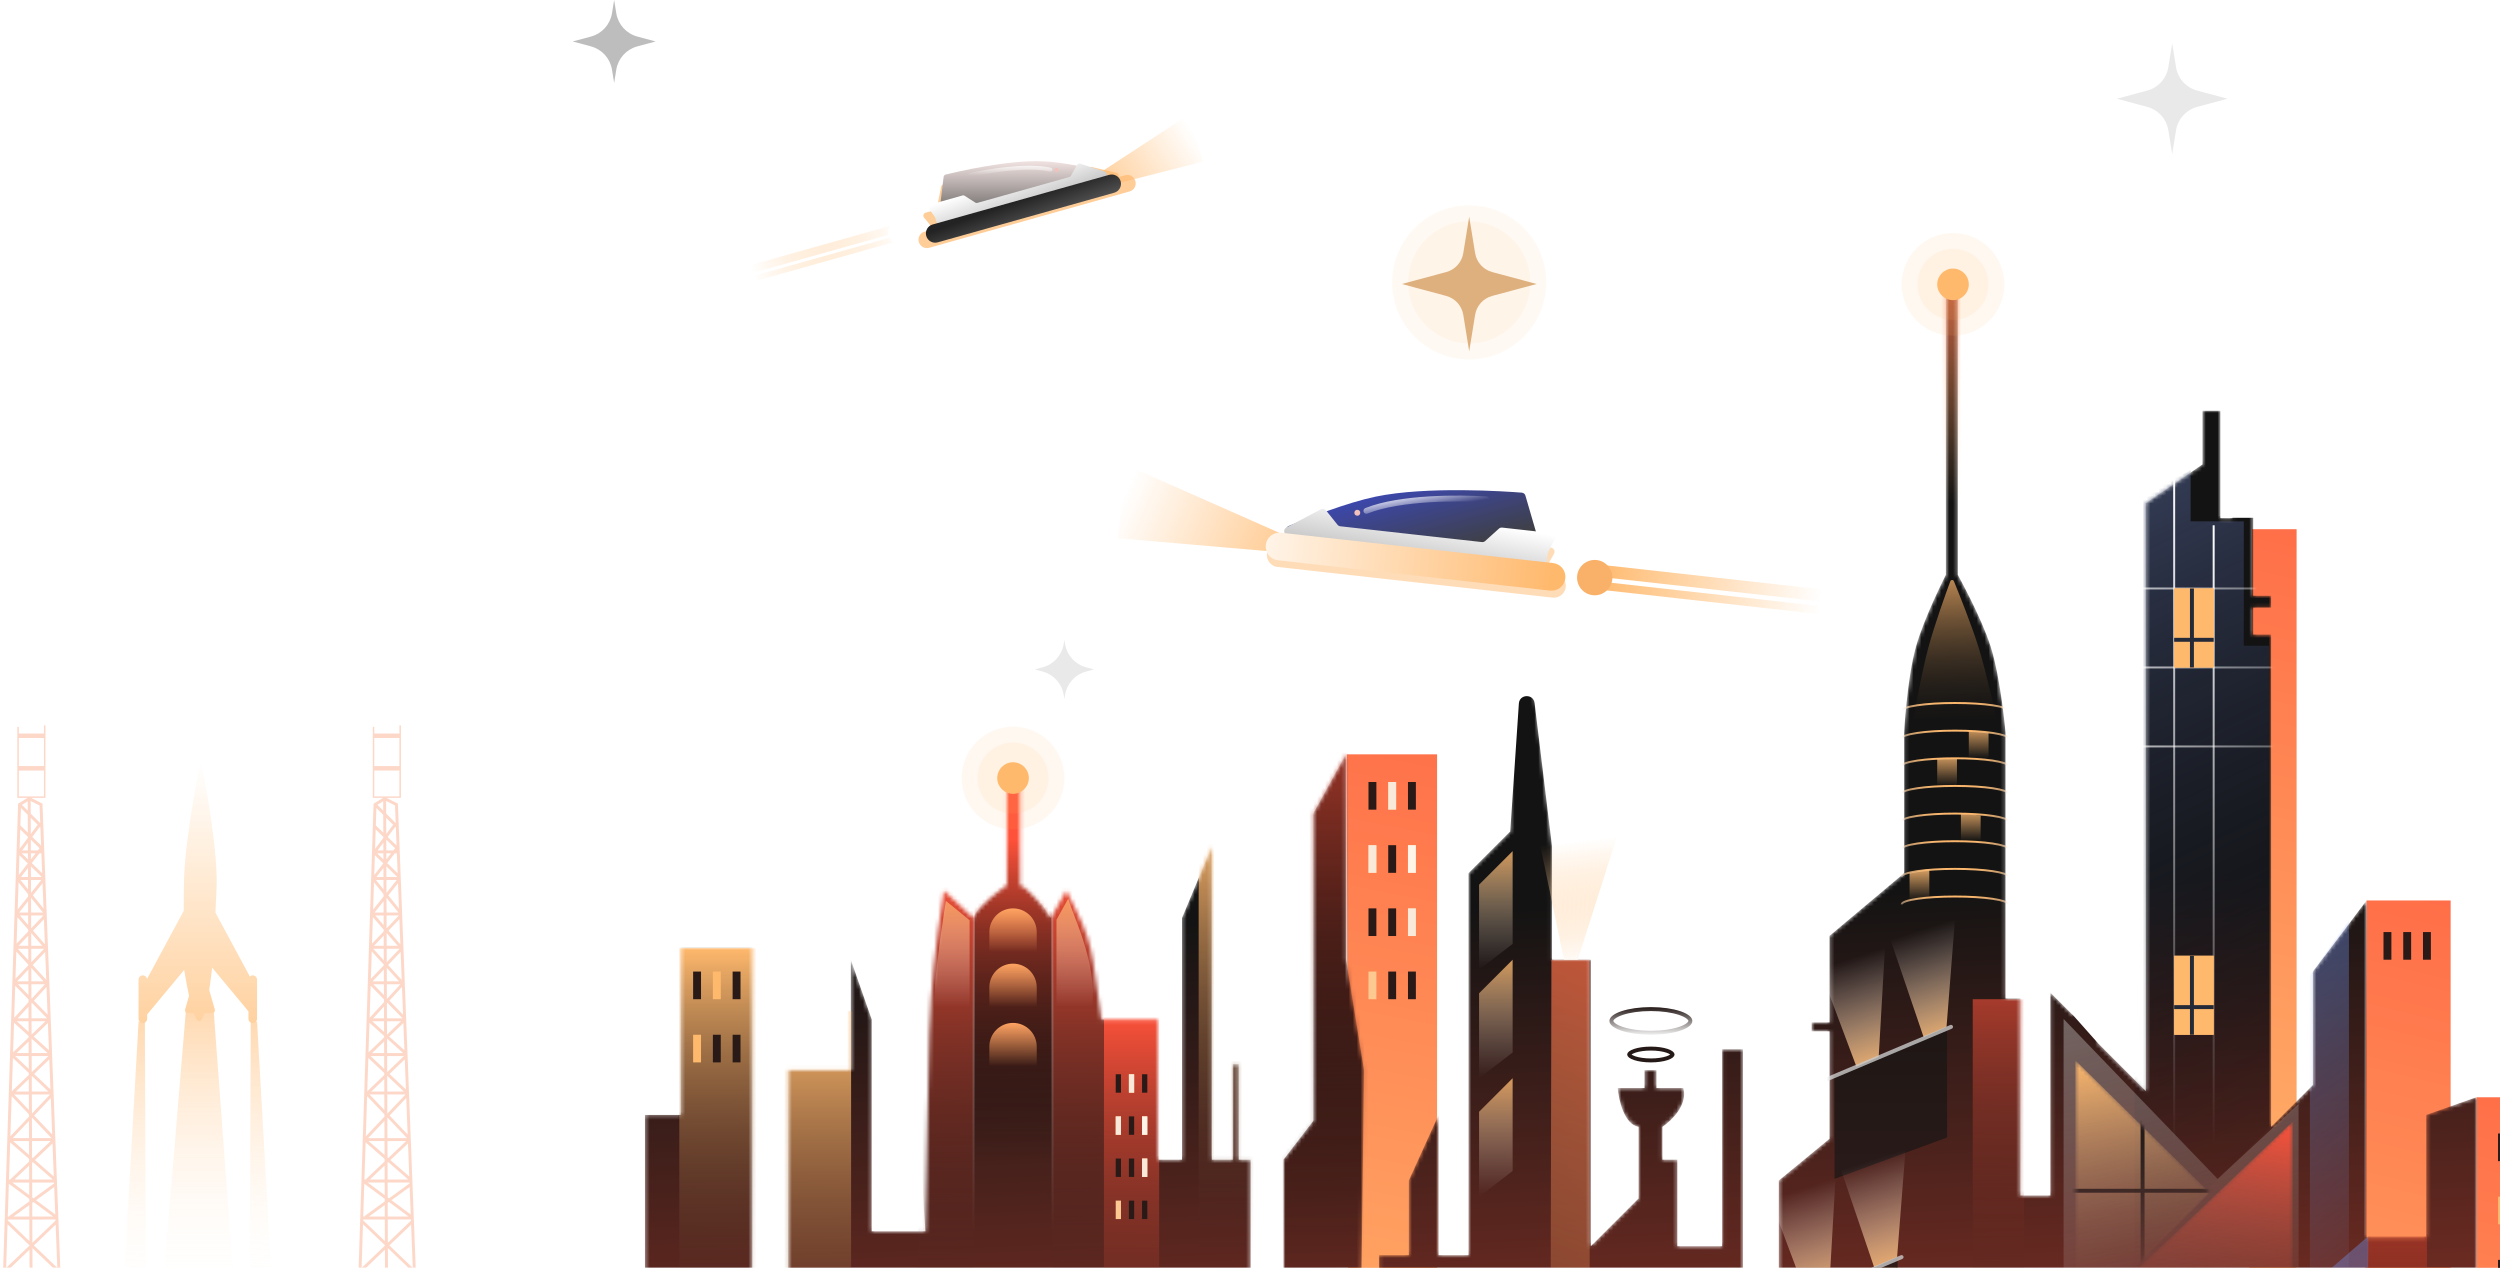 <svg xmlns="http://www.w3.org/2000/svg" xmlns:xlink="http://www.w3.org/1999/xlink" width="633" height="321" fill="none">
  <path fill="url(#a)" d="M341 191h22.867v200.369H341.5L341 191Z"/>
  <path fill="url(#b)" fill-opacity=".25" d="M341 191h22.867v200.369H341.5L341 191Z" style="mix-blend-mode:overlay"/>
  <path fill="url(#c)" d="M599.21 228h21.29v200h-22l.71-200Z"/>
  <path fill="url(#d)" fill-opacity=".25" d="M599.21 228h21.29v200h-22l.71-200Z" style="mix-blend-mode:overlay"/>
  <path fill="url(#e)" d="M570.21 134h11.29v200h-12l.71-200Z"/>
  <path fill="url(#f)" fill-opacity=".25" d="M570.21 134h11.29v200h-12l.71-200Z" style="mix-blend-mode:overlay"/>
  <mask id="h" width="472" height="411" x="156" y="70" maskUnits="userSpaceOnUse" style="mask-type:alpha">
    <path fill="url(#g)" d="m614.33 282.294 12.843-4.533v203.228H156.5V334.423h6.8v-52.129h9.066v-42.308h18.132v112.569l9.065-9.066v-72.528h15.866v-27.953l5.288 15.11v53.64h13.599C235.5 263 234.316 255 239 225.5l7.404 6.931c1.209-3.022 6.54-6.799 8.555-8.31v-29.506h3.288v29.506c1.814.604 6.289 5.792 7.8 8.31L270 225.5c7.5 14.486 6 14.486 8.89 32.618h14.355v35.508h6.044v-61.195l7.555-18.132v79.327h5.288V269.45h1.511v24.176h3.022v38.53h8.31v-38.53l7.555-9.821v-77.816l8.311-15.11v52.129l4.533 27.953-.756 61.195h4.533v-14.354h7.555v-18.887l7.555-16.621v35.508h7.555v-96.703l10.577-10.577v-88.393l10.577 92.17v28.709h9.821v72.527l12.088-12.087v-18.132c-3.626-.605-5.036-6.8-5.288-9.822h6.799v-4.533h3.022v4.533h6.8c1.208 4.231-3.022 8.311-5.289 9.822v8.31h3.778v21.909h11.332v-49.862h5.288v66.483h9.066v-33.241l12.844-10.577V261.14h-4.533v-2.267h4.533v-21.909l18.887-15.865V185.59s.688-13.593 3.022-21.909c2.073-7.385 7.555-18.132 7.555-18.132V70h3.022v75.549s5.954 10.708 8.31 18.132c2.627 8.276 3.778 21.909 3.778 21.909v67.239h3.777v49.863h7.555v-51.374l6.044 6.044v-16.62l6.044 13.598v9.822l12.088 12.088V127.417l14.355-9.821v-13.599h4.533v27.198h3.021V85.11h5.289v65.728h4.533v3.022h-4.533v6.799h4.533v124.657l10.577-10.577V246.03l13.599-18.132v85.371h15.11v-30.975Z"/>
  </mask>
  <g mask="url(#h)">
    <path fill="url(#i)" d="m614.33 282.294 12.843-4.533v203.228H156.5V334.423h6.8v-52.129h9.066v-42.308h18.132v112.569l9.065-9.066v-72.528h15.866v-27.953l5.288 15.11v53.64h13.599c-2.417-33.846-3.777-93.681 12.088-114.08v34.753c1.209-3.022 5.54-6.799 7.555-8.31v-69.506h5.288v69.506c1.814.604 5.289 5.792 6.8 8.31v-36.264c10.879 10.88 13.095 45.834 12.843 61.951h14.355v35.508h6.044v-61.195l7.555-18.132v79.327h5.288V269.45h1.511v24.176h3.022v38.53h8.31v-38.53l7.555-9.821v-77.816l8.311-15.11v52.129l4.533 27.953-.756 61.195h4.533v-14.354h7.555v-18.887l7.555-16.621v35.508h7.555v-96.703l10.577-10.577 2.183-32.394c.164-2.422 3.688-2.516 3.981-.107l4.413 36.278v28.709h9.821v72.527l12.088-12.087v-18.132c-3.626-.605-5.036-6.8-5.288-9.822h6.799v-4.533h3.022v4.533h6.8c1.208 4.231-3.022 8.311-5.289 9.822v8.31h3.778v21.909h11.332v-49.862h5.288v66.483h9.066v-33.241l12.844-10.577V261.14h-4.533v-2.267h4.533v-21.909l18.887-15.865V185.59s.688-13.593 3.022-21.909c2.073-7.385 7.555-18.132 7.555-18.132V70h3.022v75.549s5.954 10.708 8.31 18.132c2.627 8.276 3.778 21.909 3.778 21.909v67.239h3.777v49.863h7.555v-51.374l6.044 6.044 6.044 6.8 12.088 12.088V127.417l14.355-9.821v-13.599h4.533v27.198h3.021v-.085h5.289v19.728h4.533v3.022h-4.533v6.799h4.533v124.657l10.577-10.577V246.03L599.22 228v85.269h15.11v-30.975Z"/>
    <path fill="url(#j)" d="M490.5 192v7h5v-7h-5Z"/>
    <path fill="url(#k)" d="M498.5 185v7l5 .5v-7l-5-.5Z"/>
    <path fill="url(#l)" d="M496.5 206v7l5 .5v-7l-5-.5Z"/>
    <path fill="url(#m)" d="M483.5 221v7l5-1v-7l-5 1Z"/>
    <path fill="url(#n)" d="M512.5 253h-13v88h13v-88Z"/>
    <path fill="url(#o)" d="M614.5 313h-15v118h15V313Z"/>
    <path fill="url(#p)" fill-opacity=".25" d="M614.5 313h-15v118h15V313Z" style="mix-blend-mode:overlay"/>
    <path fill="url(#q)" d="m477.5 234.5 17.469-1.339-2.642 33.714-3.403 1.199L477.5 234.5Z"/>
    <path fill="url(#r)" d="m459.5 241.962 18-5.962-2.173 37.875-3.403 1.199-12.424-33.112Z"/>
    <path fill="url(#s)" d="M464.5 298.5v-26L493 260v28l-28.5 10.5Z"/>
    <path fill="#CACACA" fill-opacity=".8" d="M494.195 260.461a.501.501 0 0 0 .266-.655.5.5 0 0 0-.655-.267l.389.922Zm-32 13.5 32-13.5-.389-.922-32 13.5.389.922Z"/>
    <path fill="url(#t)" d="M540.5 126.5V320l34-34.5v-122h-6.375V132h-13.458v-13l-14.167 7.5Z"/>
    <path fill="url(#u)" d="M515.095 129.551h17.5l-6.804 30.138-1.4-.044-9.296-30.094Z"/>
    <path fill="url(#v)" d="M584.866 247.034V358l9.886-15.5V232.933l-9.886 14.101Z"/>
    <path fill="url(#w)" d="M583.278 327.166V437l15.655-14.426.716-109.574-16.371 14.166Z"/>
    <path stroke="url(#x)" stroke-width=".5" d="M550.5 118v172"/>
    <path stroke="url(#y)" stroke-width=".5" d="M560.5 133v157"/>
    <path stroke="url(#z)" stroke-width=".5" d="M509.5 149h99"/>
    <path stroke="url(#A)" stroke-width=".5" d="M509.5 169h99"/>
    <path stroke="url(#B)" stroke-width=".5" d="M509.5 189h99"/>
    <path fill="url(#C)" d="M522.5 469.5V258l39 40.5 20.5-19v190h-59.5Z"/>
    <path fill="url(#D)" d="M392.823 243h9.677v140h-10l.323-140Z"/>
    <path fill="url(#E)" fill-opacity=".25" d="M392.823 243h9.677v140h-10l.323-140Z" style="mix-blend-mode:overlay"/>
    <path fill="url(#F)" d="M490.823 75h9.677v57h-10l.323-57Z"/>
    <path fill="url(#G)" fill-opacity=".25" d="M490.823 75h9.677v57h-10l.323-57Z" style="mix-blend-mode:overlay"/>
    <path fill="url(#H)" d="M323.5 203.692v156.171L345.968 374l1.532-186s-6.166.756-8.17.735c-1.87-.019-4.76-.735-4.76-.735l-11.07 15.692Z"/>
    <path fill="url(#I)" d="M484.5 182h21s-2.361-11.098-4.5-18c-1.788-5.771-5.05-13.864-6.271-16.842-.172-.418-.758-.408-.915.017-1.102 2.993-4.02 11.077-5.564 16.825-1.857 6.918-3.75 18-3.75 18Z"/>
    <path fill="url(#J)" fill-opacity=".25" d="M484.5 182h21s-2.361-11.098-4.5-18c-1.788-5.771-5.05-13.864-6.271-16.842-.172-.418-.758-.408-.915.017-1.102 2.993-4.02 11.077-5.564 16.825-1.857 6.918-3.75 18-3.75 18Z" style="mix-blend-mode:overlay"/>
    <path fill="url(#K)" d="M260.5 194h-7l-7 30.5v88l20 2.5v-83.5l-6-37.5Z"/>
    <path fill="url(#L)" d="m464.981 292.792 17.468-1.339-2.641 33.714-3.403 1.2-11.424-33.575Z"/>
    <path fill="url(#M)" d="m446.981 300.254 18-5.962-2.173 37.875-3.403 1.2-12.424-33.113Z"/>
    <path fill="url(#N)" d="M451.981 356.792v-26l28.5-12.5v28l-28.5 10.5Z"/>
    <path fill="#CACACA" fill-opacity=".8" d="M481.676 318.753c.254-.107.373-.401.266-.655-.107-.254-.401-.374-.655-.266l.389.921Zm-32 13.5 32-13.5-.389-.921-32 13.5.389.921Z"/>
    <path stroke="url(#O)" stroke-width=".5" d="M508.5 180c0-1.105-6.044-2-13.5-2-7.455 0-13.5.895-13.5 2"/>
    <path stroke="url(#P)" stroke-width=".5" d="M508.5 194c0-1.105-6.044-2-13.5-2-7.455 0-13.5.895-13.5 2"/>
    <path stroke="url(#Q)" stroke-width=".5" d="M508.5 208c0-1.105-6.044-2-13.5-2-7.455 0-13.5.895-13.5 2"/>
    <path stroke="url(#R)" stroke-width=".5" d="M508.5 222c0-1.105-6.044-2-13.5-2-7.455 0-13.5.895-13.5 2"/>
    <path stroke="url(#S)" stroke-width=".5" d="M508.5 187c0-1.105-6.044-2-13.5-2-7.455 0-13.5.895-13.5 2"/>
    <path stroke="url(#T)" stroke-width=".5" d="M508.5 201c0-1.105-6.044-2-13.5-2-7.455 0-13.5.895-13.5 2"/>
    <path stroke="url(#U)" stroke-width=".5" d="M508.5 215c0-1.105-6.044-2-13.5-2-7.455 0-13.5.895-13.5 2"/>
    <path stroke="url(#V)" stroke-width=".5" d="M508.5 229c0-1.105-6.044-2-13.5-2-7.455 0-13.5.895-13.5 2"/>
    <path stroke="url(#W)" stroke-opacity=".7" stroke-width=".5" d="M246.5 210v102"/>
    <path stroke="url(#X)" stroke-opacity=".7" stroke-width=".5" d="M266.5 210v102"/>
    <path fill="url(#Y)" d="M279.5 256h14v114h-14V256Z"/>
    <path fill="url(#Z)" d="M198.5 256h17v114h-17V256Z"/>
    <path fill="url(#aa)" fill-opacity=".15" d="M198.5 256h17v114h-17V256Z" style="mix-blend-mode:overlay"/>
    <path fill="url(#ab)" d="M172 240h19.5v97H172v-97Z"/>
    <path fill="url(#ac)" fill-opacity=".15" d="M172 240h19.5v97H172v-97Z" style="mix-blend-mode:overlay"/>
    <path fill="url(#ad)" d="M266.5 220h13v114h-13V220Z"/>
    <path fill="url(#ae)" d="M232.5 220h14v114h-14V220Z"/>
    <path fill="url(#af)" d="M303.5 205h14v114h-14V205Z"/>
    <path fill="url(#ag)" fill-opacity=".7" d="M239.5 228.098c-.4 2.745-3 18.569-3 26.902h9v-22l-6-4.902Z"/>
    <path fill="url(#ah)" fill-opacity=".15" d="M239.5 228.098c-.4 2.745-3 18.569-3 26.902h9v-22l-6-4.902Z" style="mix-blend-mode:overlay"/>
    <path fill="url(#ai)" fill-opacity=".7" d="M270.5 227.5c.4 2.745 7.5 16 6 27.402h-9v-22l3-5.402Z"/>
    <path fill="url(#aj)" fill-opacity=".15" d="M270.5 227.5c.4 2.745 7.5 16 6 27.402h-9v-22l3-5.402Z" style="mix-blend-mode:overlay"/>
  </g>
  <path fill="url(#ak)" d="M627.133 277.824h22.367v200.369H627.133z"/>
  <path fill="url(#al)" fill-opacity=".25" d="M627.133 277.824h22.367v200.369H627.133z" style="mix-blend-mode:overlay"/>
  <path fill="#291A18" d="M603.5 236h2v7h-2zM608.5 236h2v7h-2zM613.5 236h2v7h-2zM632.5 287h2v7h-2z"/>
  <path fill="#FFB96D" d="M632.5 303h2v7h-2z"/>
  <path fill="#291A18" d="M632.5 319h2v7h-2zM346.5 198h2v7h-2z"/>
  <path fill="#FFB96D" d="M351.5 198h2v7h-2z"/>
  <g filter="url(#am)">
    <path fill="#F8E9DA" d="M351.5 198h2v7h-2z"/>
  </g>
  <path fill="#291A18" d="M356.5 198h2v7h-2z"/>
  <path fill="#FFB96D" d="M346.5 214h2v7h-2z"/>
  <path fill="#291A18" d="M351.5 214h2v7h-2z"/>
  <path fill="#FDC588" d="M356.5 214h2v7h-2z"/>
  <path fill="#291A18" d="M346.5 230h2v7h-2zM351.5 230h2v7h-2z"/>
  <path fill="#FFB96D" d="M356.5 230h2v7h-2z"/>
  <path fill="#FDC991" d="M346.5 246h2v7h-2z"/>
  <path fill="#291A18" d="M351.5 246h2v7h-2zM356.5 246h2v7h-2z"/>
  <g filter="url(#an)">
    <path fill="#F8E9DA" d="M346.5 214h2v7h-2z"/>
  </g>
  <g filter="url(#ao)">
    <path fill="#FFF4E8" d="M356.5 214h2v7h-2z"/>
  </g>
  <g filter="url(#ap)">
    <path fill="#F8E9DA" d="M356.5 230h2v7h-2z"/>
  </g>
  <path fill="#291A18" d="M282.5 272h1.333v4.667H282.5z"/>
  <path fill="#FFB96D" d="M285.834 272h1.333v4.667h-1.333z"/>
  <g filter="url(#aq)">
    <path fill="#F8E9DA" d="M285.834 272h1.333v4.667h-1.333z"/>
  </g>
  <path fill="#291A18" d="M289.167 272h1.333v4.667h-1.333z"/>
  <path fill="#FFB96D" d="M282.5 282.667h1.333v4.667H282.5z"/>
  <path fill="#291A18" d="M285.834 282.667h1.333v4.667h-1.333z"/>
  <path fill="#FDC588" d="M289.167 282.667h1.333v4.667h-1.333z"/>
  <path fill="#291A18" d="M282.5 293.333h1.333v4.667H282.5zM285.834 293.333h1.333v4.667h-1.333z"/>
  <path fill="#FFB96D" d="M289.167 293.333h1.333v4.667h-1.333z"/>
  <path fill="#FDC991" d="M282.5 304h1.333v4.667H282.5z"/>
  <path fill="#291A18" d="M285.834 304h1.333v4.667h-1.333zM289.167 304h1.333v4.667h-1.333z"/>
  <g filter="url(#ar)">
    <path fill="#F8E9DA" d="M282.5 282.667h1.333v4.667H282.5z"/>
  </g>
  <g filter="url(#as)">
    <path fill="#FFF4E8" d="M289.167 282.667h1.333v4.667h-1.333z"/>
  </g>
  <g filter="url(#at)">
    <path fill="#F8E9DA" d="M289.167 293.333h1.333v4.667h-1.333z"/>
  </g>
  <g filter="url(#au)">
    <path fill="#FFB96D" d="m589.5 326.5 2-1.5v7l-2 1.5v-7Z"/>
  </g>
  <circle cx="494.5" cy="72" r="13" fill="#FFB96D" fill-opacity=".1"/>
  <circle cx="494.5" cy="72" r="9" fill="#FFB96D" fill-opacity=".1"/>
  <circle cx="494.5" cy="72" r="4" fill="#FFB96D"/>
  <circle cx="256.5" cy="197" r="13" fill="#FFB96D" fill-opacity=".1"/>
  <circle cx="256.5" cy="197" r="9" fill="#FFB96D" fill-opacity=".1"/>
  <circle cx="256.5" cy="197" r="4" fill="#FFB96D"/>
  <path stroke="url(#av)" d="M428 258.5c0 .264-.16.596-.634.97-.469.369-1.178.724-2.099 1.03-1.837.613-4.406 1-7.267 1-2.86 0-5.429-.387-7.266-1-.921-.306-1.63-.661-2.099-1.03-.474-.374-.635-.706-.635-.97s.161-.596.635-.97c.469-.369 1.178-.724 2.099-1.031 1.837-.612 4.406-.999 7.266-.999 2.861 0 5.43.387 7.267.999.921.307 1.63.662 2.099 1.031.474.374.634.706.634.97Z"/>
  <path stroke="#241917" d="M423.5 267c0 .057-.034.191-.281.386-.241.19-.62.383-1.134.554-1.022.341-2.467.56-4.085.56-1.618 0-3.062-.219-4.084-.56-.514-.171-.894-.364-1.135-.554-.246-.195-.281-.329-.281-.386 0-.057.035-.191.281-.386.241-.19.621-.383 1.135-.554 1.022-.341 2.466-.56 4.084-.56 1.618 0 3.063.219 4.085.56.514.171.893.364 1.134.554.247.195.281.329.281.386Z"/>
  <mask id="ay" width="35" height="60" x="525" y="268" maskUnits="userSpaceOnUse" style="mask-type:alpha">
    <path fill="url(#aw)" d="M525.5 268.5V328h8l26-26-34-33.5Z"/>
    <path fill="url(#ax)" fill-opacity=".25" d="M525.5 268.5V328h8l26-26-34-33.5Z"/>
  </mask>
  <g mask="url(#ay)">
    <path fill="url(#az)" d="M525.5 268.5V328h8l26-26-34-33.5Z"/>
    <path fill="url(#aA)" fill-opacity=".25" d="M525.5 268.5V328h8l26-26-34-33.5Z" style="mix-blend-mode:overlay"/>
    <path stroke="#000" d="M523 301.5h39.5M542.5 283v39.5"/>
  </g>
  <mask id="aD" width="51" height="60" x="530" y="284" maskUnits="userSpaceOnUse" style="mask-type:alpha">
    <path fill="url(#aB)" d="M580.5 284v59.5h-8l-42-12 50-47.5Z"/>
    <path fill="url(#aC)" fill-opacity=".25" d="M580.5 284v59.5h-8l-42-12 50-47.5Z"/>
  </mask>
  <g mask="url(#aD)">
    <path fill="url(#aE)" d="M580.5 284v59.5h-8l-42-12 50-47.5Z"/>
    <path fill="url(#aF)" fill-opacity=".25" d="M580.5 284v59.5h-8l-42-12 50-47.5Z" style="mix-blend-mode:overlay"/>
  </g>
  <path fill="url(#aG)" fill-opacity=".8" d="m383 215.5-8.5 8.5v21.5l8.5-6.5v-23.5Z"/>
  <path fill="url(#aH)" fill-opacity=".8" d="m383 243-8.5 8.5V273l8.5-6.5V243Z"/>
  <path fill="url(#aI)" fill-opacity=".8" d="m383 273-8.5 8.5V303l8.5-6.5V273Z"/>
  <g filter="url(#aJ)">
    <path fill="#FFB96D" d="M550.5 242h10v20h-10z"/>
  </g>
  <path fill="#FFB96D" d="M550.5 242h10v20h-10z"/>
  <path stroke="#252A38" d="M555 242v20M560.5 255h-10"/>
  <g filter="url(#aK)">
    <path fill="#FFB96D" d="M550.5 149h10v20h-10z"/>
  </g>
  <path fill="#FFB96D" d="M550.5 149h10v20h-10z"/>
  <path stroke="#252A38" d="M555 149v20M560.5 162h-10"/>
  <path fill="url(#aL)" d="M390 214.095 396 243h3.5l13.5-42.5-23 13.595Z"/>
  <path fill="#291A18" d="M175.5 246h2v7h-2z"/>
  <path fill="#FFB96D" d="M180.5 246h2v7h-2z"/>
  <path fill="#291A18" d="M185.5 246h2v7h-2z"/>
  <path fill="#FFB96D" d="M175.5 262h2v7h-2z"/>
  <path fill="#291A18" d="M180.5 262h2v7h-2zM185.5 262h2v7h-2z"/>
  <path fill="url(#aM)" d="M352.5 324c0-1.657 1.344-3 3-3 1.657 0 3 1.343 3 3v8h-6v-8Z"/>
  <path fill="url(#aN)" fill-opacity=".15" d="M352.5 324c0-1.657 1.344-3 3-3 1.657 0 3 1.343 3 3v8h-6v-8Z" style="mix-blend-mode:overlay"/>
  <path fill="url(#aO)" d="M250.5 236c0-3.314 2.687-6 6-6 3.314 0 6 2.686 6 6v5h-12v-5Z"/>
  <path fill="url(#aP)" fill-opacity=".15" d="M250.5 236c0-3.314 2.687-6 6-6 3.314 0 6 2.686 6 6v5h-12v-5Z" style="mix-blend-mode:overlay"/>
  <path fill="url(#aQ)" d="M250.5 250c0-3.314 2.687-6 6-6 3.314 0 6 2.686 6 6v5h-12v-5Z"/>
  <path fill="url(#aR)" fill-opacity=".15" d="M250.5 250c0-3.314 2.687-6 6-6 3.314 0 6 2.686 6 6v5h-12v-5Z" style="mix-blend-mode:overlay"/>
  <path fill="url(#aS)" d="M250.5 265c0-3.314 2.687-6 6-6 3.314 0 6 2.686 6 6v5h-12v-5Z"/>
  <path fill="url(#aT)" fill-opacity=".15" d="M250.5 265c0-3.314 2.687-6 6-6 3.314 0 6 2.686 6 6v5h-12v-5Z" style="mix-blend-mode:overlay"/>
  <path fill="url(#aU)" d="M364.5 324c0-1.657 1.344-3 3-3 1.657 0 3 1.343 3 3v8h-6v-8Z"/>
  <path fill="url(#aV)" fill-opacity=".15" d="M364.5 324c0-1.657 1.344-3 3-3 1.657 0 3 1.343 3 3v8h-6v-8Z" style="mix-blend-mode:overlay"/>
  <circle cx="372" cy="71.5" r="15.438" fill="#FFC484" fill-opacity=".1"/>
  <circle cx="372" cy="71.5" r="19.5" fill="#FFC484" fill-opacity=".1"/>
  <path fill="#DEB07E" d="m372 54.844 1.498 9.256c.374 2.305 2.063 4.176 4.318 4.783l11.247 3.024-11.247 3.024c-2.255.606-3.944 2.478-4.318 4.783L372 88.969l-1.498-9.256c-.374-2.305-2.063-4.176-4.318-4.783l-11.246-3.024 11.246-3.024c2.255-.606 3.944-2.478 4.318-4.783L372 54.844Z"/>
  <g filter="url(#aW)">
    <path fill="#FFCD98" fill-rule="evenodd" d="m238.293 47.299-1.169 5.775-2.756.775c-.549.154-.756.822-.391 1.26l1.306 1.568c.071.085.123.184.153.29l.203.722c.052.184.165.334.311.434l-1.825.513c-1.132.318-1.792 1.494-1.473 2.627.318 1.132 1.494 1.792 2.626 1.474l50.728-14.261c1.132-.318 1.792-1.494 1.474-2.627-.319-1.132-1.495-1.792-2.627-1.474l-1.643.462c.175-.411-.01-.959-.542-1.084l-6.233-1.465a.786.786 0 0 0-.822.312l-.142.201c-3.125-.328-6.489-.577-9.326-.542-9.767.119-24.483 3.729-27.285 4.438-.291.074-.508.307-.567.601Z" clip-rule="evenodd"/>
  </g>
  <path stroke="url(#aX)" stroke-width="2.062" d="m225.702 58.168-37.063 10.42"/>
  <path stroke="url(#aY)" stroke-width="1.375" d="m226.379 60.575-37.064 10.42"/>
  <circle cx="227.845" cy="58.864" r="3" fill="#fff" transform="rotate(-15.7 227.845 58.864)"/>
  <path fill="url(#aZ)" d="m301.189 28.896-32.213 21.084 35.596-9.05-3.383-12.034Z"/>
  <path fill="url(#ba)" d="m238.925 44.785-1.288 10.617c-.061.5.407.901.892.765l40.874-11.491c.693-.195.683-1.157-.017-1.322-3.611-.849-10.366-2.297-15.308-2.517-8.868-.395-22.024 2.712-24.635 3.355-.283.07-.483.305-.518.594Z"/>
  <path fill="url(#bb)" d="m235.229 52.863 1.481 2.063a.699.699 0 0 1 .106.221l.285 1.013c.106.375.495.594.871.488l41.811-11.755c.669-.188.692-1.128.033-1.349l-6.265-2.098a.706.706 0 0 0-.84.324l-1.525 2.718a.706.706 0 0 1-.425.334l-23.272 6.543a.705.705 0 0 1-.572-.085l-2.647-1.697a.706.706 0 0 0-.572-.085l-8.087 2.274c-.472.133-.668.693-.382 1.091Z"/>
  <path fill="url(#bc)" d="M280.849 44.268 236.15 56.835c-1.251.352-1.98 1.651-1.628 2.902.352 1.251 1.651 1.98 2.902 1.628l44.698-12.566c1.251-.352 1.98-1.651 1.629-2.902-.352-1.251-1.651-1.98-2.902-1.628Z"/>
  <path stroke="url(#bd)" stroke-linecap="round" d="M245.58 44.353c4.292-1.026 14.377-2.743 20.382-1.399"/>
  <circle cx="267.541" cy="43.03" r=".5" fill="#F3C1BA" transform="rotate(-15.7 267.541 43.03)"/>
  <path fill="#E9E9E9" d="m550 11 .978 6.041c.459 2.837 2.539 5.14 5.314 5.886L564 25l-7.708 2.073c-2.775.746-4.855 3.05-5.314 5.886L550 39l-.978-6.041c-.459-2.837-2.539-5.14-5.314-5.886L536 25l7.708-2.073c2.775-.746 4.855-3.05 5.314-5.886L550 11ZM269.5 162l.174 1.072c.459 2.837 2.538 5.141 5.313 5.887l2.013.541-2.013.541c-2.775.746-4.854 3.05-5.313 5.887L269.5 177l-.174-1.072c-.459-2.837-2.538-5.141-5.313-5.887L262 169.5l2.013-.541c2.775-.746 4.854-3.05 5.313-5.887L269.5 162Z"/>
  <path fill="#BDBDBD" d="m155.5 0 .545 3.365c.459 2.837 2.539 5.14 5.314 5.886L166 10.5l-4.641 1.248c-2.775.746-4.855 3.05-5.314 5.886L155.5 21l-.545-3.365c-.459-2.837-2.539-5.14-5.314-5.886L145 10.5l4.641-1.248c2.775-.746 4.855-3.05 5.314-5.886L155.5 0Z"/>
  <g opacity=".6">
    <path fill="url(#be)" d="m47.085 255.671-9 108h24l-8-108h-7Z"/>
    <path fill="url(#bf)" d="m35.085 258.671-6 106h8l-.4-106h-1.6Z"/>
    <path fill="url(#bg)" d="m65.085 258.671 6 106h-8l.4-106h1.6Z"/>
    <path fill="url(#bh)" fill-rule="evenodd" d="M50.846 192.723s-3.74 17.177-4.239 29.507c-.058 1.438-.076 4.712-.074 8.36l-9.293 17.259c-.095-.503-.537-.883-1.068-.883-.6 0-1.087.486-1.087 1.086v9.902c0 .6.487 1.087 1.087 1.087.6 0 1.087-.487 1.087-1.087v-1.092l9.375-11.287c.427 2.571.836 4.751 1.23 6.549l-1.002 3.492c-.128.447.207.893.673.893h1.513c.992 2.744 1.885 2.694 2.725 0h1.948c.465 0 .801-.446.673-.893l-1.419-4.946c.234-1.535.466-3.291.696-5.263l.028-.419 9.211 11.089v1.877c0 .6.487 1.087 1.087 1.087s1.087-.487 1.087-1.087v-9.902c0-.6-.487-1.086-1.087-1.086-.284 0-.543.109-.737.287l-8.711-16.178c.205-3.84.355-7.343.317-8.845-.309-12.254-4.022-29.507-4.022-29.507Z" clip-rule="evenodd"/>
    <path fill="#FBBEA4" fill-rule="evenodd" d="M101.509 201.838v-18.167h-.374v2.06h-6.368v-1.686h-.375v17.98h2.586l-2.221 1.367-.172.105-.006.201-.386 11.987-.217 6.742-.289 8.99-.268 8.318-.048.05.045.044-.001.016-.289 8.989-.301 9.365-.283 8.802-.313 9.739-.38 11.799-.337 10.488-.301 9.364-.44 13.672-.368 11.425-.319 9.926.749.024.307-9.559 6.408 4.967.001.313-6.566 4.903.448.6 6.122-4.57.022 5.583.749-.003-.024-6.138.069-.052 7.058 5.47.014.361.748-.029-.022-.573.065-.083-.07-.054-.425-11.089-.439-11.424-.524-13.672-.359-9.364-.402-10.488-.453-11.799-.374-9.739-.337-8.803-.36-9.364-.344-8.99-.324-8.428-.345-8.989-.258-6.743-.031-.796.019-.02-.02-.02-.013-.33.068-.088-.073-.057-.41-10.675-.008-.221-.199-.1-2.701-1.35h3.657v-.187Zm-6.742-14.983v7.117h6.368v-7.117h-6.368Zm0 8.24h6.368v6.555h-6.368v-6.555Zm5.467 14.425.175 4.571-2.244-2.176 1.913-2.551.156.156Zm-.043-1.102-.171-4.472-2.254-1.127.013 3.186 2.412 2.413Zm-3.164-3.165-.009-2.372-1.463.9 1.472 1.472Zm-1.726-.666 1.73 1.729.018 4.516L95.159 209l.142-4.413Zm2.482 2.482 1.761 1.76-1.745 2.326-.016-4.086Zm2.248 7.698-2.227-2.158.011 2.713h1.784l.432-.555Zm-2.978-2.887-1.926-1.868-.158 4.917 2.085-2.78-.001-.269Zm8.338 132.095-.363-9.464-6.034 4.506 6.397 4.958Zm-7.012-5.434 6.25-4.667h-6.35l.018 4.603.082.064Zm-.833-.646-.016-4.021h-5.172l5.188 4.021Zm-.385-98.413h-2.463l2.453-2.57.01 2.57Zm-2.964-.56 2.95-3.09-.002-.452-2.733-3.143-.215 6.685Zm.831-7.119h2.103l.009 2.43-2.113-2.43Zm2.87 4.442.013 3.237h2.802l-2.815-3.237Zm3.466 3.986.051.059.002.039-.103-.098h.05Zm.005-1.136-3.004-3.454 2.761-2.892.243 6.346Zm-3.476-4.045 3.1-3.247h-3.112l.013 3.247Zm-2.389-18.979h1.565l.006 1.525-1.571-1.525Zm1.539 2.538-2.287 2.941.161-5.005 2.126 2.064Zm.788.765 2.772 2.691h-2.761l-.011-2.691Zm2.847 1.719-2.632-2.554 1.919-2.468h.519l.193 5.022Zm-3.573 4.105-1.927-2.384h1.918l.009 2.384Zm.007 1.811-.002-.614-2.414-2.986-.222 6.898 2.638-3.298Zm3.764 4.045-3.014-3.728.015 3.728h2.999Zm-2.557-4.355 2.702 3.343-.246-6.413-2.456 3.07Zm-1.191 4.355h-2.293l2.282-2.852.011 2.852Zm.717-8.24h2.624l-2.611 3.263-.013-3.263Zm-.761-3.037-1.779 2.288h1.788l-.009-2.288Zm1.933-3.706-1.192 1.533-.006-1.533h1.198Zm-1.958-2.68-1.448 1.931h1.456l-.007-1.931Zm.424 108.31h-5.537l5.516-5.28.021 5.28Zm-5.928-.663 5.903-5.65-0-.091-5.547-5.313-.356 11.054Zm.388-12.06.006-.2h5.483l.021 5.478-5.511-5.278Zm6.646 6.365 5.503-5.267.42 10.939-5.923-5.672Zm-.379.674 5.934 5.684h-5.912l-.022-5.684Zm-.005-1.343 5.849-5.598-.012-.298h-5.86l.023 5.896Zm-1.024-70.262-.001-.153-3.047-3.331-.222 6.91 3.27-3.426Zm-2.67-4.181 2.665 2.913-.011-2.913h-2.654Zm6.933.8-3.167 3.317 3.438 3.758-.271-7.075Zm-3.498 7.441-.013-3.391 3.102 3.391h-3.089Zm-.032-8.241.013 3.399 3.244-3.399h-3.257Zm-.729 5.261-2.844 2.98h2.856l-.012-2.98Zm.245 62.537h-4.014l4.002-2.905.011 2.905Zm-5.129-.116 5.114-3.712-.003-.646-5.171-3.839-.268 8.313h.411l-.084-.116Zm.791-8.499 4.317 3.205-.013-3.205h-4.304Zm5.054 0 .015 3.763.329.244 5.202-3.776-.009-.231h-5.538Zm5.581 1.132-4.606 3.343 4.874 3.618-.268-6.961Zm-.287 7.483-4.955-3.679-.319.232.013 3.447h5.26Zm-5.381-30.902h4.621l-4.549 4.784-.053-.056-.019-4.728Zm4.804.894-4.215 4.434 4.57 4.806-.355-9.24Zm.192 10.156-4.924-5.179-.049.051.02 5.128h4.953Zm-5.723-5.426-.002-.596-4.374-4.6-.326 10.142 4.703-4.946Zm-3.75-5.624 3.743 3.937-.015-3.937H93.58Zm3.771 11.05-.017-4.343-4.129 4.343h4.146Zm.752.749h4.725l-4.546 4.31-.162-.141-.016-4.169Zm-.735 3.514-.014-3.514h-4.021l4.035 3.514Zm.004.997-4.795-4.176-.302 9.404h.283l4.817-4.568-.003-.66Zm.931.811-.178.17.017 4.247h5.232l-5.071-4.417Zm.546-.517 4.774 4.158-.322-8.381-4.452 4.223Zm-1.457 4.934-.014-3.54-3.732 3.54h3.746Zm-.087-22.287h-3.301l3.288-3.16.012 3.16Zm-4.296-.083 4.279-4.112-.002-.502-4.022-3.802-.273 8.499h.098l-.08-.083Zm.826-8.907h3.434l.013 3.259-3.447-3.259Zm4.199 3.97-.015-3.97h4.261l-4.188 4.024-.057-.054Zm.602.569 3.849-3.698.292 7.613-4.141-3.915Zm-.541.52 4.158 3.931h-4.2l-.015-3.877.057-.054Zm-.111-13.862h3.53l-3.516 3.373-.013-3.373Zm-4.674 7.869 3.941-3.78-.002-.376-3.698-3.329-.241 7.485Zm.934-7.869 3.001 2.701-.011-2.701H94.245Zm7.888.445-3.579 3.433 3.843 3.459-.264-6.892Zm-.06 7.609-4.061-3.656-.01.01.014 3.646h4.057Zm-4.806 0-.011-2.931-3.055 2.931h3.066Zm-.035-8.803h-2.737l2.726-2.973.012 2.973Zm-3.64-.123 3.625-3.954-.003-.732-3.361-3.435-.261 8.121Zm.946-8.492h2.661l.011 2.731-2.671-2.731Zm3.53 3.609-.106-.109-.014-3.5h3.428l-3.308 3.609Zm.525.536 3.189-3.48.269 7.015-3.458-3.535Zm-.507.553 3.832 3.917h-3.936l-.015-3.787.119-.13Zm3.981 3.917h.02l-.001-.019-.019.019Zm-4.54 75.289h-5.499l5.481-4.492.018 4.492Zm-6.353-.269 6.332-5.188-.001-.311-6.002-4.721-.329 10.22Zm1.304-10.406 5.023 3.951-.015-3.951H92.478Zm5.757 0 .018 4.542.04.032 5.582-4.574h-5.639Zm6.346.389-5.686 4.659 6.047 4.757-.361-9.416Zm.256 10.286-6.535-5.141-.045.037.02 5.104h6.561Z" clip-rule="evenodd"/>
    <path fill="#FBBCA3" fill-rule="evenodd" d="M11.509 201.838v-18.167h-.375v2.06H4.767v-1.686h-.375v17.98h2.586l-2.221 1.367-.172.105-.006.201-.386 11.987-.217 6.742-.289 8.99-.268 8.318-.048.05.045.044-.001.016-.289 8.989-.301 9.365-.283 8.802-.313 9.739-.38 11.799-.337 10.488-.301 9.364-.44 13.672-.368 11.425-.319 9.926.749.024.307-9.559 6.408 4.967.001.313-6.566 4.903.448.6 6.122-4.57.022 5.583.749-.003-.024-6.138.069-.052 7.058 5.47.014.361.749-.029-.022-.573.064-.083-.07-.054-.425-11.089-.438-11.424-.524-13.672-.359-9.364-.402-10.488-.453-11.799-.374-9.739-.338-8.803-.359-9.364-.345-8.99-.323-8.428-.345-8.989-.259-6.743-.03-.796.019-.02-.021-.02-.013-.33.068-.088-.074-.057-.409-10.675-.009-.221-.198-.1-2.701-1.35h3.657v-.187Zm-6.742-14.983v7.117h6.368v-7.117H4.767Zm0 8.24h6.368v6.555H4.767v-6.555Zm5.466 14.425.175 4.571-2.244-2.176 1.913-2.551.155.156Zm-.042-1.102-.172-4.472-2.254-1.127.013 3.186 2.413 2.413Zm-3.165-3.165-.009-2.372-1.463.9 1.472 1.472Zm-1.726-.666 1.73 1.729.018 4.516L5.159 209l.142-4.413Zm2.482 2.482 1.761 1.76-1.745 2.326-.016-4.086Zm2.248 7.698-2.226-2.158.011 2.713h1.784l.431-.555Zm-2.978-2.887-1.926-1.868-.158 4.917 2.085-2.78-.001-.269Zm8.339 132.095-.363-9.464-6.035 4.506 6.398 4.958Zm-7.012-5.434 6.25-4.667H8.279l.018 4.603.082.064Zm-.833-.646-.016-4.021H2.358l5.188 4.021Zm-.385-98.413h-2.463l2.453-2.57.01 2.57Zm-2.964-.56 2.95-3.09-.002-.452-2.733-3.143-.215 6.685Zm.831-7.119h2.103l.01 2.43-2.113-2.43Zm2.87 4.442.013 3.237h2.802l-2.815-3.237Zm3.466 3.986.051.059.002.039-.102-.098h.05Zm.005-1.136-3.004-3.454 2.76-2.892.243 6.346Zm-3.476-4.045 3.099-3.247h-3.112l.013 3.247Zm-2.389-18.979H7.069l.006 1.525-1.571-1.525Zm1.539 2.538-2.287 2.941.161-5.005 2.126 2.064Zm.788.765 2.772 2.691H7.841l-.011-2.691Zm2.847 1.719-2.632-2.554 1.919-2.468h.52l.193 5.022Zm-3.573 4.105-1.928-2.384h1.918l.009 2.384Zm.007 1.811-.002-.614-2.414-2.986-.222 6.898 2.638-3.298Zm3.765 4.045-3.014-3.728.015 3.728h3Zm-2.558-4.355 2.702 3.343-.246-6.413-2.456 3.07Zm-1.191 4.355H4.835l2.282-2.852.011 2.852Zm.717-8.24h2.623l-2.611 3.263-.013-3.263Zm-.761-3.037-1.779 2.288h1.788l-.009-2.288Zm1.933-3.706-1.192 1.533-.006-1.533h1.198Zm-1.958-2.68L5.61 215.322h1.456l-.008-1.931Zm.424 108.31H1.946l5.516-5.28.021 5.28Zm-5.928-.663 5.903-5.65-0-.091-5.547-5.313-.356 11.054Zm.388-12.06.006-.2h5.483l.021 5.478-5.511-5.278Zm6.646 6.365 5.503-5.267.42 10.939-5.922-5.672Zm-.379.674 5.934 5.684H8.232l-.022-5.684Zm-.005-1.343 5.848-5.598-.011-.298H8.181l.023 5.896Zm-1.024-70.262-.001-.153-3.047-3.331-.222 6.91 3.27-3.426Zm-2.67-4.181 2.665 2.913-.011-2.913H4.51Zm6.933.8-3.166 3.317 3.438 3.758-.271-7.075Zm-3.498 7.441-.013-3.391 3.102 3.391H7.945Zm-.032-8.241.013 3.399 3.244-3.399H7.913Zm-.729 5.261-2.844 2.98h2.856l-.012-2.98Zm.245 62.537H3.415l4.002-2.905.011 2.905Zm-5.129-.116 5.114-3.712-.003-.646-5.171-3.839-.267 8.313h.411l-.084-.116Zm.791-8.499 4.317 3.205-.013-3.205H3.091Zm5.054 0 .015 3.763.329.244 5.202-3.776-.009-.231H8.144Zm5.581 1.132-4.606 3.343 4.873 3.618-.267-6.961Zm-.287 7.483-4.955-3.679-.319.232.013 3.447h5.26Zm-5.381-30.902h4.621l-4.549 4.784-.053-.056-.019-4.728Zm4.804.894-4.215 4.434 4.57 4.806-.354-9.24Zm.191 10.156-4.924-5.179-.049.051.02 5.128h4.952ZM7.33 282.751l-.002-.596-4.374-4.6-.326 10.142 4.703-4.946Zm-3.75-5.624 3.743 3.937-.015-3.937H3.58Zm3.771 11.05-.017-4.343-4.129 4.343h4.146Zm.752.749h4.724l-4.546 4.31-.162-.141-.016-4.169Zm-.735 3.514-.014-3.514H3.333l4.035 3.514Zm.004.997-4.795-4.176-.302 9.404h.283l4.817-4.568-.003-.66Zm.931.811-.178.17.017 4.247h5.232l-5.071-4.417Zm.546-.517 4.774 4.158-.321-8.381-4.453 4.223Zm-1.457 4.934-.014-3.54-3.732 3.54h3.746Zm-.087-22.287H4.004l3.288-3.16.012 3.16Zm-4.296-.083 4.279-4.112-.002-.502-4.022-3.802-.273 8.499h.098l-.08-.083Zm.826-8.907h3.434l.013 3.259-3.447-3.259Zm4.199 3.97-.015-3.97h4.261l-4.188 4.024-.057-.054Zm.602.569 3.849-3.698.292 7.613-4.141-3.915Zm-.541.52 4.158 3.931H8.054l-.015-3.877.057-.054Zm-.111-13.862h3.53l-3.517 3.373-.013-3.373Zm-4.674 7.869 3.941-3.78-.002-.376-3.698-3.329-.241 7.485Zm.934-7.869 3.001 2.701-.011-2.701H4.245Zm7.888.445-3.579 3.433 3.844 3.459-.264-6.892Zm-.06 7.609-4.062-3.656-.01.01.014 3.646h4.057Zm-4.806 0-.011-2.931-3.055 2.931h3.066Zm-.035-8.803H4.495l2.726-2.973.012 2.973Zm-3.64-.123 3.625-3.954-.003-.732-3.361-3.435-.261 8.121Zm.946-8.492h2.661l.011 2.731-2.671-2.731Zm3.53 3.609-.106-.109-.014-3.5h3.428l-3.308 3.609Zm.525.536 3.189-3.48.269 7.015-3.459-3.535Zm-.507.553 3.832 3.917H7.982l-.015-3.787.119-.13Zm3.982 3.917h.02l-.001-.019-.019.019Zm-4.54 75.289h-5.499l5.481-4.492.018 4.492Zm-6.353-.269 6.332-5.188-.001-.311-6.002-4.721-.329 10.22ZM2.478 322.45l5.023 3.951-.015-3.951H2.478Zm5.757 0 .018 4.542.04.032 5.582-4.574H8.235Zm6.346.389-5.685 4.659 6.047 4.757-.361-9.416Zm.256 10.286-6.535-5.141-.045.037.02 5.104h6.56Z" clip-rule="evenodd"/>
  </g>
  <path stroke="url(#bi)" stroke-width="3.078" d="m406.77 144.704 57.104 6.37"/>
  <path stroke="url(#bj)" stroke-width="2.052" d="m406.357 148.412 57.103 6.37"/>
  <circle cx="4.477" cy="4.477" r="4.477" fill="#F9B16A" transform="matrix(-.994 -.11 -.11 .994 408.728 142.294)"/>
  <path fill="url(#bk)" d="m285.114 117.74 52.545 23.248-54.613-4.708 2.068-18.54Z"/>
  <g filter="url(#bl)">
    <path fill="#FFD3A6" fill-opacity=".8" fill-rule="evenodd" d="m386.089 130.401 2.747 7.83 3.839.428c.748.083 1.17.902.803 1.56l-1.474 2.643c-.068.123-.111.257-.127.397l-.128 1.153c-.028.243-.136.458-.295.62l2.314.258c1.664.186 2.863 1.686 2.677 3.35-.185 1.664-1.685 2.863-3.35 2.677l-69.617-7.765c-1.664-.186-2.863-1.685-2.677-3.35.185-1.664 1.685-2.863 3.349-2.677l1.856.207c-.297-.498-.175-1.226.47-1.514l.426-.191c.069-.043.146-.08.231-.109l.054-.019 7.435-3.329a1.053 1.053 0 0 1 1.204.246l.21.227c4.06-1.211 8.455-2.368 12.21-3.001 12.909-2.177 33.057-.661 36.954-.336.411.034.753.306.889.695Z" clip-rule="evenodd"/>
  </g>
  <path fill="url(#bm)" d="m386.236 125.49 4.467 15.322c.211.722-.381 1.425-1.128 1.342l-62.976-7.025c-1.068-.119-1.286-1.539-.295-1.951 5.112-2.125 14.71-5.892 21.934-7.413 12.963-2.728 33.09-1.339 37.091-1.024.433.034.785.332.907.749Z"/>
  <path fill="url(#bn)" d="m393.635 136.491-1.682 3.397c-.055.11-.09.229-.103.351l-.174 1.56c-.065.579-.586.995-1.164.931l-64.419-7.186c-1.031-.115-1.293-1.494-.376-1.978l8.719-4.607c.447-.236.999-.122 1.315.274l2.904 3.633c.174.218.428.358.706.389l35.857 4c.299.033.598-.063.821-.264l3.487-3.14c.224-.201.523-.297.822-.264l12.46 1.39c.726.081 1.152.859.827 1.514Z"/>
  <path fill="url(#bo)" d="m324.372 134.881 68.867 7.682c1.928.215 3.316 1.951 3.101 3.879-.215 1.927-1.952 3.315-3.879 3.1l-68.868-7.681c-1.927-.215-3.315-1.952-3.1-3.88.215-1.927 1.951-3.315 3.879-3.1Z"/>
  <path stroke="url(#bp)" stroke-linecap="round" stroke-width="1.492" d="M376.33 126.466c-6.569-.472-21.837-.558-30.354 2.875"/>
  <circle cx=".746" cy=".746" r=".746" fill="#F3C1BA" transform="matrix(-.994 -.11 -.11 .994 344.493 129.175)"/>
  <defs>
    <linearGradient id="a" x1="395.5" x2="341.5" y1="106" y2="381.117" gradientUnits="userSpaceOnUse">
      <stop stop-color="#FF523A"/>
      <stop offset="1" stop-color="#FFB76C"/>
    </linearGradient>
    <linearGradient id="c" x1="658.861" x2="596.802" y1="163.295" y2="417.353" gradientUnits="userSpaceOnUse">
      <stop stop-color="#FF523A"/>
      <stop offset="1" stop-color="#FFB76C"/>
    </linearGradient>
    <linearGradient id="e" x1="629.861" x2="567.802" y1="69.295" y2="323.353" gradientUnits="userSpaceOnUse">
      <stop stop-color="#FF523A"/>
      <stop offset="1" stop-color="#FFB76C"/>
    </linearGradient>
    <linearGradient id="g" x1="422.105" x2="434.221" y1="227.499" y2="501.957" gradientUnits="userSpaceOnUse">
      <stop stop-color="#131313"/>
      <stop offset="1" stop-color="#632D25"/>
    </linearGradient>
    <linearGradient id="i" x1="422.105" x2="434.221" y1="227.499" y2="501.957" gradientUnits="userSpaceOnUse">
      <stop stop-color="#131313"/>
      <stop offset="1" stop-color="#FF523A"/>
    </linearGradient>
    <linearGradient id="j" x1="493" x2="493" y1="190" y2="199" gradientUnits="userSpaceOnUse">
      <stop stop-color="#F6B56E"/>
      <stop offset="1" stop-color="#F6B56E" stop-opacity="0"/>
    </linearGradient>
    <linearGradient id="k" x1="501" x2="501" y1="183" y2="192" gradientUnits="userSpaceOnUse">
      <stop stop-color="#F6B56E"/>
      <stop offset="1" stop-color="#F6B56E" stop-opacity="0"/>
    </linearGradient>
    <linearGradient id="l" x1="499" x2="499" y1="204" y2="213" gradientUnits="userSpaceOnUse">
      <stop stop-color="#F6B56E"/>
      <stop offset="1" stop-color="#F6B56E" stop-opacity="0"/>
    </linearGradient>
    <linearGradient id="m" x1="486" x2="486" y1="219" y2="228" gradientUnits="userSpaceOnUse">
      <stop stop-color="#F6B56E"/>
      <stop offset="1" stop-color="#F6B56E" stop-opacity="0"/>
    </linearGradient>
    <linearGradient id="n" x1="506.383" x2="505.732" y1="223.756" y2="340.998" gradientUnits="userSpaceOnUse">
      <stop stop-color="#FF523A"/>
      <stop offset="1" stop-color="#3B201C" stop-opacity="0"/>
    </linearGradient>
    <linearGradient id="o" x1="606.758" x2="607.015" y1="259.228" y2="431" gradientUnits="userSpaceOnUse">
      <stop stop-color="#FF523A"/>
      <stop offset="1" stop-opacity="0"/>
    </linearGradient>
    <linearGradient id="q" x1="488" x2="478.5" y1="267.462" y2="237.962" gradientUnits="userSpaceOnUse">
      <stop stop-color="#FFB96D"/>
      <stop offset="1" stop-color="#E3E3E3" stop-opacity="0"/>
    </linearGradient>
    <linearGradient id="r" x1="471" x2="461.5" y1="274.462" y2="244.962" gradientUnits="userSpaceOnUse">
      <stop stop-color="#FFB96D"/>
      <stop offset="1" stop-color="#E3E3E3" stop-opacity="0"/>
    </linearGradient>
    <linearGradient id="s" x1="478.75" x2="478.75" y1="260" y2="298.5" gradientUnits="userSpaceOnUse">
      <stop stop-color="#1E1715"/>
      <stop offset="1" stop-color="#291A18"/>
    </linearGradient>
    <linearGradient id="t" x1="450" x2="550.441" y1="110.5" y2="319.067" gradientUnits="userSpaceOnUse">
      <stop stop-color="#4D5B85"/>
      <stop offset="1" stop-opacity="0"/>
    </linearGradient>
    <linearGradient id="u" x1="524.889" x2="525.204" y1="161.947" y2="149.876" gradientUnits="userSpaceOnUse">
      <stop stop-color="#FFB96D" stop-opacity=".61"/>
      <stop offset="1" stop-color="#BABABA" stop-opacity="0"/>
    </linearGradient>
    <linearGradient id="v" x1="501.5" x2="640.715" y1="114.5" y2="307.628" gradientUnits="userSpaceOnUse">
      <stop stop-color="#366EFF"/>
      <stop offset="1" stop-color="#97B3FB" stop-opacity="0"/>
    </linearGradient>
    <linearGradient id="w" x1="446.869" x2="554.833" y1="195.168" y2="440.265" gradientUnits="userSpaceOnUse">
      <stop stop-color="#366EFF"/>
      <stop offset="1" stop-color="#97B3FB" stop-opacity="0"/>
    </linearGradient>
    <linearGradient id="x" x1="551" x2="551" y1="118" y2="290" gradientUnits="userSpaceOnUse">
      <stop stop-color="#fff"/>
      <stop offset="1" stop-color="#fff" stop-opacity="0"/>
    </linearGradient>
    <linearGradient id="y" x1="560.5" x2="560.5" y1="133" y2="290" gradientUnits="userSpaceOnUse">
      <stop stop-color="#fff"/>
      <stop offset="1" stop-color="#fff" stop-opacity="0"/>
    </linearGradient>
    <linearGradient id="z" x1="509.5" x2="608.5" y1="149" y2="149" gradientUnits="userSpaceOnUse">
      <stop stop-color="#fff"/>
      <stop offset="1" stop-color="#fff" stop-opacity="0"/>
    </linearGradient>
    <linearGradient id="A" x1="509.5" x2="608.5" y1="169" y2="169" gradientUnits="userSpaceOnUse">
      <stop stop-color="#fff"/>
      <stop offset="1" stop-color="#fff" stop-opacity="0"/>
    </linearGradient>
    <linearGradient id="B" x1="509.5" x2="608.5" y1="189" y2="189" gradientUnits="userSpaceOnUse">
      <stop stop-color="#fff"/>
      <stop offset="1" stop-color="#fff" stop-opacity="0"/>
    </linearGradient>
    <linearGradient id="C" x1="456.5" x2="552.25" y1="111.5" y2="469.5" gradientUnits="userSpaceOnUse">
      <stop stop-color="#D9D9D9"/>
      <stop offset=".691" stop-color="#D9D9D9" stop-opacity="0"/>
    </linearGradient>
    <linearGradient id="D" x1="419.937" x2="360.231" y1="197.707" y2="357.979" gradientUnits="userSpaceOnUse">
      <stop stop-color="#FF523A"/>
      <stop offset="1" stop-color="#FFB76C" stop-opacity="0"/>
    </linearGradient>
    <linearGradient id="F" x1="517.937" x2="506.92" y1="56.559" y2="129.197" gradientUnits="userSpaceOnUse">
      <stop stop-color="#FF523A"/>
      <stop offset="1" stop-color="#FFB76C" stop-opacity="0"/>
    </linearGradient>
    <linearGradient id="H" x1="331.934" x2="331.934" y1="148.397" y2="323.996" gradientUnits="userSpaceOnUse">
      <stop stop-color="#FF523A"/>
      <stop offset="1" stop-opacity="0"/>
    </linearGradient>
    <linearGradient id="I" x1="493.32" x2="494.981" y1="139.027" y2="186.056" gradientUnits="userSpaceOnUse">
      <stop stop-color="#FFB76C"/>
      <stop offset="1" stop-color="#141313" stop-opacity="0"/>
    </linearGradient>
    <linearGradient id="K" x1="256.5" x2="256.5" y1="212.5" y2="293.5" gradientUnits="userSpaceOnUse">
      <stop stop-color="#FF523A"/>
      <stop offset="1" stop-opacity="0"/>
    </linearGradient>
    <linearGradient id="L" x1="475.481" x2="465.981" y1="325.754" y2="296.254" gradientUnits="userSpaceOnUse">
      <stop stop-color="#FFB96D"/>
      <stop offset="1" stop-color="#E3E3E3" stop-opacity="0"/>
    </linearGradient>
    <linearGradient id="M" x1="458.481" x2="448.981" y1="332.754" y2="303.254" gradientUnits="userSpaceOnUse">
      <stop stop-color="#FFB96D"/>
      <stop offset="1" stop-color="#E3E3E3" stop-opacity="0"/>
    </linearGradient>
    <linearGradient id="N" x1="466.231" x2="466.231" y1="318.292" y2="356.792" gradientUnits="userSpaceOnUse">
      <stop stop-color="#2E1C19"/>
      <stop offset="1" stop-color="#391F1B"/>
    </linearGradient>
    <linearGradient id="O" x1="495" x2="495" y1="178" y2="182" gradientUnits="userSpaceOnUse">
      <stop stop-color="#FFB96D"/>
      <stop offset="1" stop-color="#D9D9D9" stop-opacity="0"/>
    </linearGradient>
    <linearGradient id="P" x1="495" x2="495" y1="192" y2="196" gradientUnits="userSpaceOnUse">
      <stop stop-color="#FFB96D"/>
      <stop offset="1" stop-color="#D9D9D9" stop-opacity="0"/>
    </linearGradient>
    <linearGradient id="Q" x1="495" x2="495" y1="206" y2="210" gradientUnits="userSpaceOnUse">
      <stop stop-color="#FFB96D"/>
      <stop offset="1" stop-color="#D9D9D9" stop-opacity="0"/>
    </linearGradient>
    <linearGradient id="R" x1="495" x2="495" y1="220" y2="224" gradientUnits="userSpaceOnUse">
      <stop stop-color="#FFB96D"/>
      <stop offset="1" stop-color="#D9D9D9" stop-opacity="0"/>
    </linearGradient>
    <linearGradient id="S" x1="495" x2="495" y1="185" y2="189" gradientUnits="userSpaceOnUse">
      <stop stop-color="#FFB96D"/>
      <stop offset="1" stop-color="#D9D9D9" stop-opacity="0"/>
    </linearGradient>
    <linearGradient id="T" x1="495" x2="495" y1="199" y2="203" gradientUnits="userSpaceOnUse">
      <stop stop-color="#FFB96D"/>
      <stop offset="1" stop-color="#D9D9D9" stop-opacity="0"/>
    </linearGradient>
    <linearGradient id="U" x1="495" x2="495" y1="213" y2="217" gradientUnits="userSpaceOnUse">
      <stop stop-color="#FFB96D"/>
      <stop offset="1" stop-color="#D9D9D9" stop-opacity="0"/>
    </linearGradient>
    <linearGradient id="V" x1="495" x2="495" y1="227" y2="231" gradientUnits="userSpaceOnUse">
      <stop stop-color="#FFB96D"/>
      <stop offset="1" stop-color="#D9D9D9" stop-opacity="0"/>
    </linearGradient>
    <linearGradient id="W" x1="247" x2="247" y1="200.667" y2="312" gradientUnits="userSpaceOnUse">
      <stop stop-color="#fff"/>
      <stop offset="1" stop-color="#fff" stop-opacity="0"/>
    </linearGradient>
    <linearGradient id="X" x1="267" x2="267" y1="200.667" y2="312" gradientUnits="userSpaceOnUse">
      <stop stop-color="#fff"/>
      <stop offset="1" stop-color="#fff" stop-opacity="0"/>
    </linearGradient>
    <linearGradient id="Y" x1="286.5" x2="286.5" y1="256" y2="370" gradientUnits="userSpaceOnUse">
      <stop stop-color="#FF523A"/>
      <stop offset="1" stop-color="#3A201C" stop-opacity="0"/>
    </linearGradient>
    <linearGradient id="Z" x1="207" x2="207" y1="256" y2="370" gradientUnits="userSpaceOnUse">
      <stop stop-color="#FFB96D"/>
      <stop offset="1" stop-color="#3A201C" stop-opacity="0"/>
    </linearGradient>
    <linearGradient id="ab" x1="180.5" x2="180.5" y1="240" y2="337" gradientUnits="userSpaceOnUse">
      <stop stop-color="#FFB96D"/>
      <stop offset="1" stop-color="#3A201C" stop-opacity="0"/>
    </linearGradient>
    <linearGradient id="ad" x1="273" x2="273" y1="220" y2="334" gradientUnits="userSpaceOnUse">
      <stop stop-color="#FF523A"/>
      <stop offset="1" stop-color="#3A201C" stop-opacity="0"/>
    </linearGradient>
    <linearGradient id="ae" x1="239.5" x2="239.5" y1="220" y2="334" gradientUnits="userSpaceOnUse">
      <stop stop-color="#FF523A"/>
      <stop offset="1" stop-color="#3A201C" stop-opacity="0"/>
    </linearGradient>
    <linearGradient id="af" x1="310.5" x2="310.5" y1="205" y2="319" gradientUnits="userSpaceOnUse">
      <stop stop-color="#FFB96D"/>
      <stop offset="1" stop-color="#3A201C" stop-opacity="0"/>
    </linearGradient>
    <linearGradient id="ag" x1="241.5" x2="241.5" y1="227.712" y2="255" gradientUnits="userSpaceOnUse">
      <stop stop-color="#FFB96D"/>
      <stop offset="1" stop-color="#fff" stop-opacity="0"/>
    </linearGradient>
    <linearGradient id="ai" x1="271.5" x2="271.5" y1="227.614" y2="254.902" gradientUnits="userSpaceOnUse">
      <stop stop-color="#FFB96D"/>
      <stop offset="1" stop-color="#fff" stop-opacity="0"/>
    </linearGradient>
    <linearGradient id="ak" x1="688.5" x2="627.133" y1="213" y2="467.941" gradientUnits="userSpaceOnUse">
      <stop stop-color="#FF523A"/>
      <stop offset="1" stop-color="#FFB76C"/>
    </linearGradient>
    <linearGradient id="av" x1="418" x2="418" y1="255" y2="262.5" gradientUnits="userSpaceOnUse">
      <stop stop-color="#241917"/>
      <stop offset="1" stop-color="#241917" stop-opacity="0"/>
    </linearGradient>
    <linearGradient id="aw" x1="533.5" x2="542.5" y1="267" y2="328" gradientUnits="userSpaceOnUse">
      <stop stop-color="#FFB96D"/>
      <stop offset="1" stop-color="#FFB96D" stop-opacity="0"/>
    </linearGradient>
    <linearGradient id="az" x1="533.5" x2="542.5" y1="267" y2="328" gradientUnits="userSpaceOnUse">
      <stop stop-color="#FFB96D"/>
      <stop offset="1" stop-color="#FFB96D" stop-opacity="0"/>
    </linearGradient>
    <linearGradient id="aB" x1="572.5" x2="563.5" y1="282.5" y2="343.5" gradientUnits="userSpaceOnUse">
      <stop stop-color="#FFB96D"/>
      <stop offset="1" stop-color="#FFB96D" stop-opacity="0"/>
    </linearGradient>
    <linearGradient id="aE" x1="572.5" x2="563.5" y1="282.5" y2="343.5" gradientUnits="userSpaceOnUse">
      <stop stop-color="#FF523A"/>
      <stop offset="1" stop-color="#FF523A" stop-opacity="0"/>
    </linearGradient>
    <linearGradient id="aG" x1="378.75" x2="378.75" y1="215.5" y2="245.5" gradientUnits="userSpaceOnUse">
      <stop stop-color="#FFB96D"/>
      <stop offset="1" stop-color="#CACACA" stop-opacity="0"/>
    </linearGradient>
    <linearGradient id="aH" x1="378.75" x2="378.75" y1="243" y2="273" gradientUnits="userSpaceOnUse">
      <stop stop-color="#FFB96D"/>
      <stop offset="1" stop-color="#CACACA" stop-opacity="0"/>
    </linearGradient>
    <linearGradient id="aI" x1="378.75" x2="378.75" y1="273" y2="303" gradientUnits="userSpaceOnUse">
      <stop stop-color="#FFB96D"/>
      <stop offset="1" stop-color="#CACACA" stop-opacity="0"/>
    </linearGradient>
    <linearGradient id="aL" x1="395.269" x2="391.664" y1="245.48" y2="213.788" gradientUnits="userSpaceOnUse">
      <stop stop-color="#fff"/>
      <stop offset="1" stop-color="#FFB96D" stop-opacity="0"/>
    </linearGradient>
    <linearGradient id="aM" x1="355.5" x2="355.5" y1="321" y2="332" gradientUnits="userSpaceOnUse">
      <stop stop-color="#FFA462"/>
      <stop offset="1" stop-color="#FFA462" stop-opacity="0"/>
    </linearGradient>
    <linearGradient id="aO" x1="256.5" x2="256.5" y1="230" y2="241" gradientUnits="userSpaceOnUse">
      <stop stop-color="#FFA462"/>
      <stop offset="1" stop-color="#FFA462" stop-opacity="0"/>
    </linearGradient>
    <linearGradient id="aQ" x1="256.5" x2="256.5" y1="244" y2="255" gradientUnits="userSpaceOnUse">
      <stop stop-color="#FFA462"/>
      <stop offset="1" stop-color="#FFA462" stop-opacity="0"/>
    </linearGradient>
    <linearGradient id="aS" x1="256.5" x2="256.5" y1="259" y2="270" gradientUnits="userSpaceOnUse">
      <stop stop-color="#FFA462"/>
      <stop offset="1" stop-color="#FFA462" stop-opacity="0"/>
    </linearGradient>
    <linearGradient id="aU" x1="367.5" x2="367.5" y1="321" y2="332" gradientUnits="userSpaceOnUse">
      <stop stop-color="#FFA462"/>
      <stop offset="1" stop-color="#FFA462" stop-opacity="0"/>
    </linearGradient>
    <linearGradient id="aX" x1="227.387" x2="190.323" y1="57.694" y2="68.114" gradientUnits="userSpaceOnUse">
      <stop stop-color="#fff"/>
      <stop offset="1" stop-color="#FFB96D" stop-opacity="0"/>
    </linearGradient>
    <linearGradient id="aY" x1="228.063" x2="191" y1="60.101" y2="70.521" gradientUnits="userSpaceOnUse">
      <stop stop-color="#fff"/>
      <stop offset="1" stop-color="#FFB96D" stop-opacity="0"/>
    </linearGradient>
    <linearGradient id="aZ" x1="267.511" x2="299.725" y1="50.938" y2="29.854" gradientUnits="userSpaceOnUse">
      <stop stop-color="#FFB96D"/>
      <stop offset="1" stop-color="#FFB96D" stop-opacity="0"/>
    </linearGradient>
    <linearGradient id="ba" x1="256.651" x2="256.628" y1="39.339" y2="58.503" gradientUnits="userSpaceOnUse">
      <stop stop-color="#FFF0EE"/>
      <stop offset="1" stop-color="#3F3F3F"/>
    </linearGradient>
    <linearGradient id="bb" x1="252.205" x2="255.102" y1="46.129" y2="54.114" gradientUnits="userSpaceOnUse">
      <stop stop-color="#fff"/>
      <stop offset="1" stop-color="#C7C7C7"/>
    </linearGradient>
    <linearGradient id="bc" x1="258.499" x2="261.048" y1="50.551" y2="57.657" gradientUnits="userSpaceOnUse">
      <stop stop-color="#232323"/>
      <stop offset="1" stop-color="#585858"/>
    </linearGradient>
    <linearGradient id="bd" x1="256.014" x2="255.978" y1="40.893" y2="44.458" gradientUnits="userSpaceOnUse">
      <stop stop-color="#fff"/>
      <stop offset="1" stop-color="#fff" stop-opacity="0"/>
    </linearGradient>
    <linearGradient id="be" x1="50.085" x2="50.085" y1="255.671" y2="329.671" gradientUnits="userSpaceOnUse">
      <stop stop-color="#FFC07D"/>
      <stop offset="1" stop-color="#fff" stop-opacity="0"/>
    </linearGradient>
    <linearGradient id="bf" x1="33.085" x2="29.085" y1="258.671" y2="332.171" gradientUnits="userSpaceOnUse">
      <stop stop-color="#FFC07D"/>
      <stop offset="1" stop-color="#fff" stop-opacity="0"/>
    </linearGradient>
    <linearGradient id="bg" x1="67.085" x2="63.009" y1="258.671" y2="328.829" gradientUnits="userSpaceOnUse">
      <stop stop-color="#FFC07D"/>
      <stop offset="1" stop-color="#fff" stop-opacity="0"/>
    </linearGradient>
    <linearGradient id="bh" x1="50.085" x2="50.085" y1="192.723" y2="259.041" gradientUnits="userSpaceOnUse">
      <stop stop-color="#fff"/>
      <stop offset="1" stop-color="#FFB360"/>
    </linearGradient>
    <linearGradient id="bi" x1="404.175" x2="461.278" y1="144.414" y2="150.784" gradientUnits="userSpaceOnUse">
      <stop stop-color="#FFB96D"/>
      <stop offset="1" stop-color="#FFB96D" stop-opacity="0"/>
    </linearGradient>
    <linearGradient id="bj" x1="403.761" x2="460.865" y1="148.122" y2="154.492" gradientUnits="userSpaceOnUse">
      <stop stop-color="#FFB96D"/>
      <stop offset="1" stop-color="#FFB96D" stop-opacity="0"/>
    </linearGradient>
    <linearGradient id="bk" x1="340.047" x2="287.503" y1="142.045" y2="118.797" gradientUnits="userSpaceOnUse">
      <stop stop-color="#FFB96D"/>
      <stop offset="1" stop-color="#FFB96D" stop-opacity="0"/>
    </linearGradient>
    <linearGradient id="bm" x1="354.861" x2="364.1" y1="107.849" y2="141.874" gradientUnits="userSpaceOnUse">
      <stop stop-color="#3A4EFF"/>
      <stop offset="1" stop-color="#3F3F3F"/>
    </linearGradient>
    <linearGradient id="bn" x1="367.004" x2="364.672" y1="130.685" y2="143.145" gradientUnits="userSpaceOnUse">
      <stop stop-color="#fff"/>
      <stop offset="1" stop-color="#C7C7C7"/>
    </linearGradient>
    <linearGradient id="bo" x1="317.434" x2="393.282" y1="134.107" y2="142.567" gradientUnits="userSpaceOnUse">
      <stop stop-color="#FFF7EE"/>
      <stop offset="1" stop-color="#FFB96D"/>
    </linearGradient>
    <linearGradient id="bp" x1="360.128" x2="361.044" y1="123.897" y2="129.138" gradientUnits="userSpaceOnUse">
      <stop stop-color="#fff"/>
      <stop offset="1" stop-color="#fff" stop-opacity="0"/>
    </linearGradient>
    <pattern id="b" width="89.562" height="10.221" patternContentUnits="objectBoundingBox">
      <use xlink:href="#bq" transform="scale(.044 .005)"/>
    </pattern>
    <pattern id="d" width="93.091" height="10.24" patternContentUnits="objectBoundingBox">
      <use xlink:href="#bq" transform="scale(.045 .005)"/>
    </pattern>
    <pattern id="f" width="170.667" height="10.24" patternContentUnits="objectBoundingBox">
      <use xlink:href="#bq" transform="scale(.083 .005)"/>
    </pattern>
    <pattern id="p" width="136.533" height="17.356" patternContentUnits="objectBoundingBox">
      <use xlink:href="#bq" transform="scale(.067 .008)"/>
    </pattern>
    <pattern id="E" width="204.8" height="14.629" patternContentUnits="objectBoundingBox">
      <use xlink:href="#bq" transform="scale(.1 .007)"/>
    </pattern>
    <pattern id="G" width="204.8" height="35.93" patternContentUnits="objectBoundingBox">
      <use xlink:href="#bq" transform="scale(.1 .018)"/>
    </pattern>
    <pattern id="J" width="97.524" height="56.889" patternContentUnits="objectBoundingBox">
      <use xlink:href="#bq" transform="scale(.048 .028)"/>
    </pattern>
    <pattern id="aa" width="120.471" height="17.965" patternContentUnits="objectBoundingBox">
      <use xlink:href="#bq" transform="scale(.059 .009)"/>
    </pattern>
    <pattern id="ac" width="105.026" height="21.113" patternContentUnits="objectBoundingBox">
      <use xlink:href="#bq" transform="scale(.051 .01)"/>
    </pattern>
    <pattern id="ah" width="227.556" height="76.128" patternContentUnits="objectBoundingBox">
      <use xlink:href="#bq" transform="scale(.111 .037)"/>
    </pattern>
    <pattern id="aj" width="222.421" height="74.739" patternContentUnits="objectBoundingBox">
      <use xlink:href="#bq" transform="scale(.109 .036)"/>
    </pattern>
    <pattern id="al" width="91.565" height="10.221" patternContentUnits="objectBoundingBox">
      <use xlink:href="#bq" transform="scale(.045 .005)"/>
    </pattern>
    <pattern id="ax" width="60.235" height="34.42" patternContentUnits="objectBoundingBox">
      <use xlink:href="#bq" transform="scale(.03 .017)"/>
    </pattern>
    <pattern id="aA" width="60.235" height="34.42" patternContentUnits="objectBoundingBox">
      <use xlink:href="#bq" transform="scale(.03 .017)"/>
    </pattern>
    <pattern id="aC" width="40.96" height="34.42" patternContentUnits="objectBoundingBox">
      <use xlink:href="#bq" transform="scale(.02 .017)"/>
    </pattern>
    <pattern id="aF" width="40.96" height="34.42" patternContentUnits="objectBoundingBox">
      <use xlink:href="#bq" transform="scale(.02 .017)"/>
    </pattern>
    <pattern id="aN" width="341.333" height="186.182" patternContentUnits="objectBoundingBox">
      <use xlink:href="#bq" transform="scale(.167 .09)"/>
    </pattern>
    <pattern id="aP" width="170.667" height="186.182" patternContentUnits="objectBoundingBox">
      <use xlink:href="#bq" transform="scale(.083 .09)"/>
    </pattern>
    <pattern id="aR" width="170.667" height="186.182" patternContentUnits="objectBoundingBox">
      <use xlink:href="#bq" transform="scale(.083 .09)"/>
    </pattern>
    <pattern id="aT" width="170.667" height="186.182" patternContentUnits="objectBoundingBox">
      <use xlink:href="#bq" transform="scale(.083 .09)"/>
    </pattern>
    <pattern id="aV" width="341.333" height="186.182" patternContentUnits="objectBoundingBox">
      <use xlink:href="#bq" transform="scale(.167 .09)"/>
    </pattern>
    <filter id="am" width="12" height="17" x="346.5" y="193" color-interpolation-filters="sRGB" filterUnits="userSpaceOnUse">
      <feFlood flood-opacity="0" result="BackgroundImageFix"/>
      <feBlend in="SourceGraphic" in2="BackgroundImageFix" result="shape"/>
      <feGaussianBlur result="effect1_foregroundBlur_1_332" stdDeviation="2.5"/>
    </filter>
    <filter id="an" width="12" height="17" x="341.5" y="209" color-interpolation-filters="sRGB" filterUnits="userSpaceOnUse">
      <feFlood flood-opacity="0" result="BackgroundImageFix"/>
      <feBlend in="SourceGraphic" in2="BackgroundImageFix" result="shape"/>
      <feGaussianBlur result="effect1_foregroundBlur_1_332" stdDeviation="2.5"/>
    </filter>
    <filter id="ao" width="12" height="17" x="351.5" y="209" color-interpolation-filters="sRGB" filterUnits="userSpaceOnUse">
      <feFlood flood-opacity="0" result="BackgroundImageFix"/>
      <feBlend in="SourceGraphic" in2="BackgroundImageFix" result="shape"/>
      <feGaussianBlur result="effect1_foregroundBlur_1_332" stdDeviation="2.5"/>
    </filter>
    <filter id="ap" width="12" height="17" x="351.5" y="225" color-interpolation-filters="sRGB" filterUnits="userSpaceOnUse">
      <feFlood flood-opacity="0" result="BackgroundImageFix"/>
      <feBlend in="SourceGraphic" in2="BackgroundImageFix" result="shape"/>
      <feGaussianBlur result="effect1_foregroundBlur_1_332" stdDeviation="2.5"/>
    </filter>
    <filter id="aq" width="8" height="11.333" x="282.5" y="268.667" color-interpolation-filters="sRGB" filterUnits="userSpaceOnUse">
      <feFlood flood-opacity="0" result="BackgroundImageFix"/>
      <feBlend in="SourceGraphic" in2="BackgroundImageFix" result="shape"/>
      <feGaussianBlur result="effect1_foregroundBlur_1_332" stdDeviation="1.667"/>
    </filter>
    <filter id="ar" width="8" height="11.333" x="279.167" y="279.333" color-interpolation-filters="sRGB" filterUnits="userSpaceOnUse">
      <feFlood flood-opacity="0" result="BackgroundImageFix"/>
      <feBlend in="SourceGraphic" in2="BackgroundImageFix" result="shape"/>
      <feGaussianBlur result="effect1_foregroundBlur_1_332" stdDeviation="1.667"/>
    </filter>
    <filter id="as" width="8" height="11.333" x="285.834" y="279.333" color-interpolation-filters="sRGB" filterUnits="userSpaceOnUse">
      <feFlood flood-opacity="0" result="BackgroundImageFix"/>
      <feBlend in="SourceGraphic" in2="BackgroundImageFix" result="shape"/>
      <feGaussianBlur result="effect1_foregroundBlur_1_332" stdDeviation="1.667"/>
    </filter>
    <filter id="at" width="8" height="11.333" x="285.834" y="290" color-interpolation-filters="sRGB" filterUnits="userSpaceOnUse">
      <feFlood flood-opacity="0" result="BackgroundImageFix"/>
      <feBlend in="SourceGraphic" in2="BackgroundImageFix" result="shape"/>
      <feGaussianBlur result="effect1_foregroundBlur_1_332" stdDeviation="1.667"/>
    </filter>
    <filter id="au" width="10" height="16.5" x="585.5" y="321" color-interpolation-filters="sRGB" filterUnits="userSpaceOnUse">
      <feFlood flood-opacity="0" result="BackgroundImageFix"/>
      <feBlend in="SourceGraphic" in2="BackgroundImageFix" result="shape"/>
      <feGaussianBlur result="effect1_foregroundBlur_1_332" stdDeviation="2"/>
    </filter>
    <filter id="aJ" width="18" height="28" x="546.5" y="238" color-interpolation-filters="sRGB" filterUnits="userSpaceOnUse">
      <feFlood flood-opacity="0" result="BackgroundImageFix"/>
      <feBlend in="SourceGraphic" in2="BackgroundImageFix" result="shape"/>
      <feGaussianBlur result="effect1_foregroundBlur_1_332" stdDeviation="2"/>
    </filter>
    <filter id="aK" width="18" height="28" x="546.5" y="145" color-interpolation-filters="sRGB" filterUnits="userSpaceOnUse">
      <feFlood flood-opacity="0" result="BackgroundImageFix"/>
      <feBlend in="SourceGraphic" in2="BackgroundImageFix" result="shape"/>
      <feGaussianBlur result="effect1_foregroundBlur_1_332" stdDeviation="2"/>
    </filter>
    <filter id="aW" width="63.898" height="29.47" x="228.117" y="37.803" color-interpolation-filters="sRGB" filterUnits="userSpaceOnUse">
      <feFlood flood-opacity="0" result="BackgroundImageFix"/>
      <feBlend in="SourceGraphic" in2="BackgroundImageFix" result="shape"/>
      <feGaussianBlur result="effect1_foregroundBlur_1_332" stdDeviation="2.228"/>
    </filter>
    <filter id="bl" width="85.683" height="32.447" x="315.782" y="123.89" color-interpolation-filters="sRGB" filterUnits="userSpaceOnUse">
      <feFlood flood-opacity="0" result="BackgroundImageFix"/>
      <feBlend in="SourceGraphic" in2="BackgroundImageFix" result="shape"/>
      <feGaussianBlur result="effect1_foregroundBlur_1_332" stdDeviation="2.5"/>
    </filter>
  </defs>
</svg>

